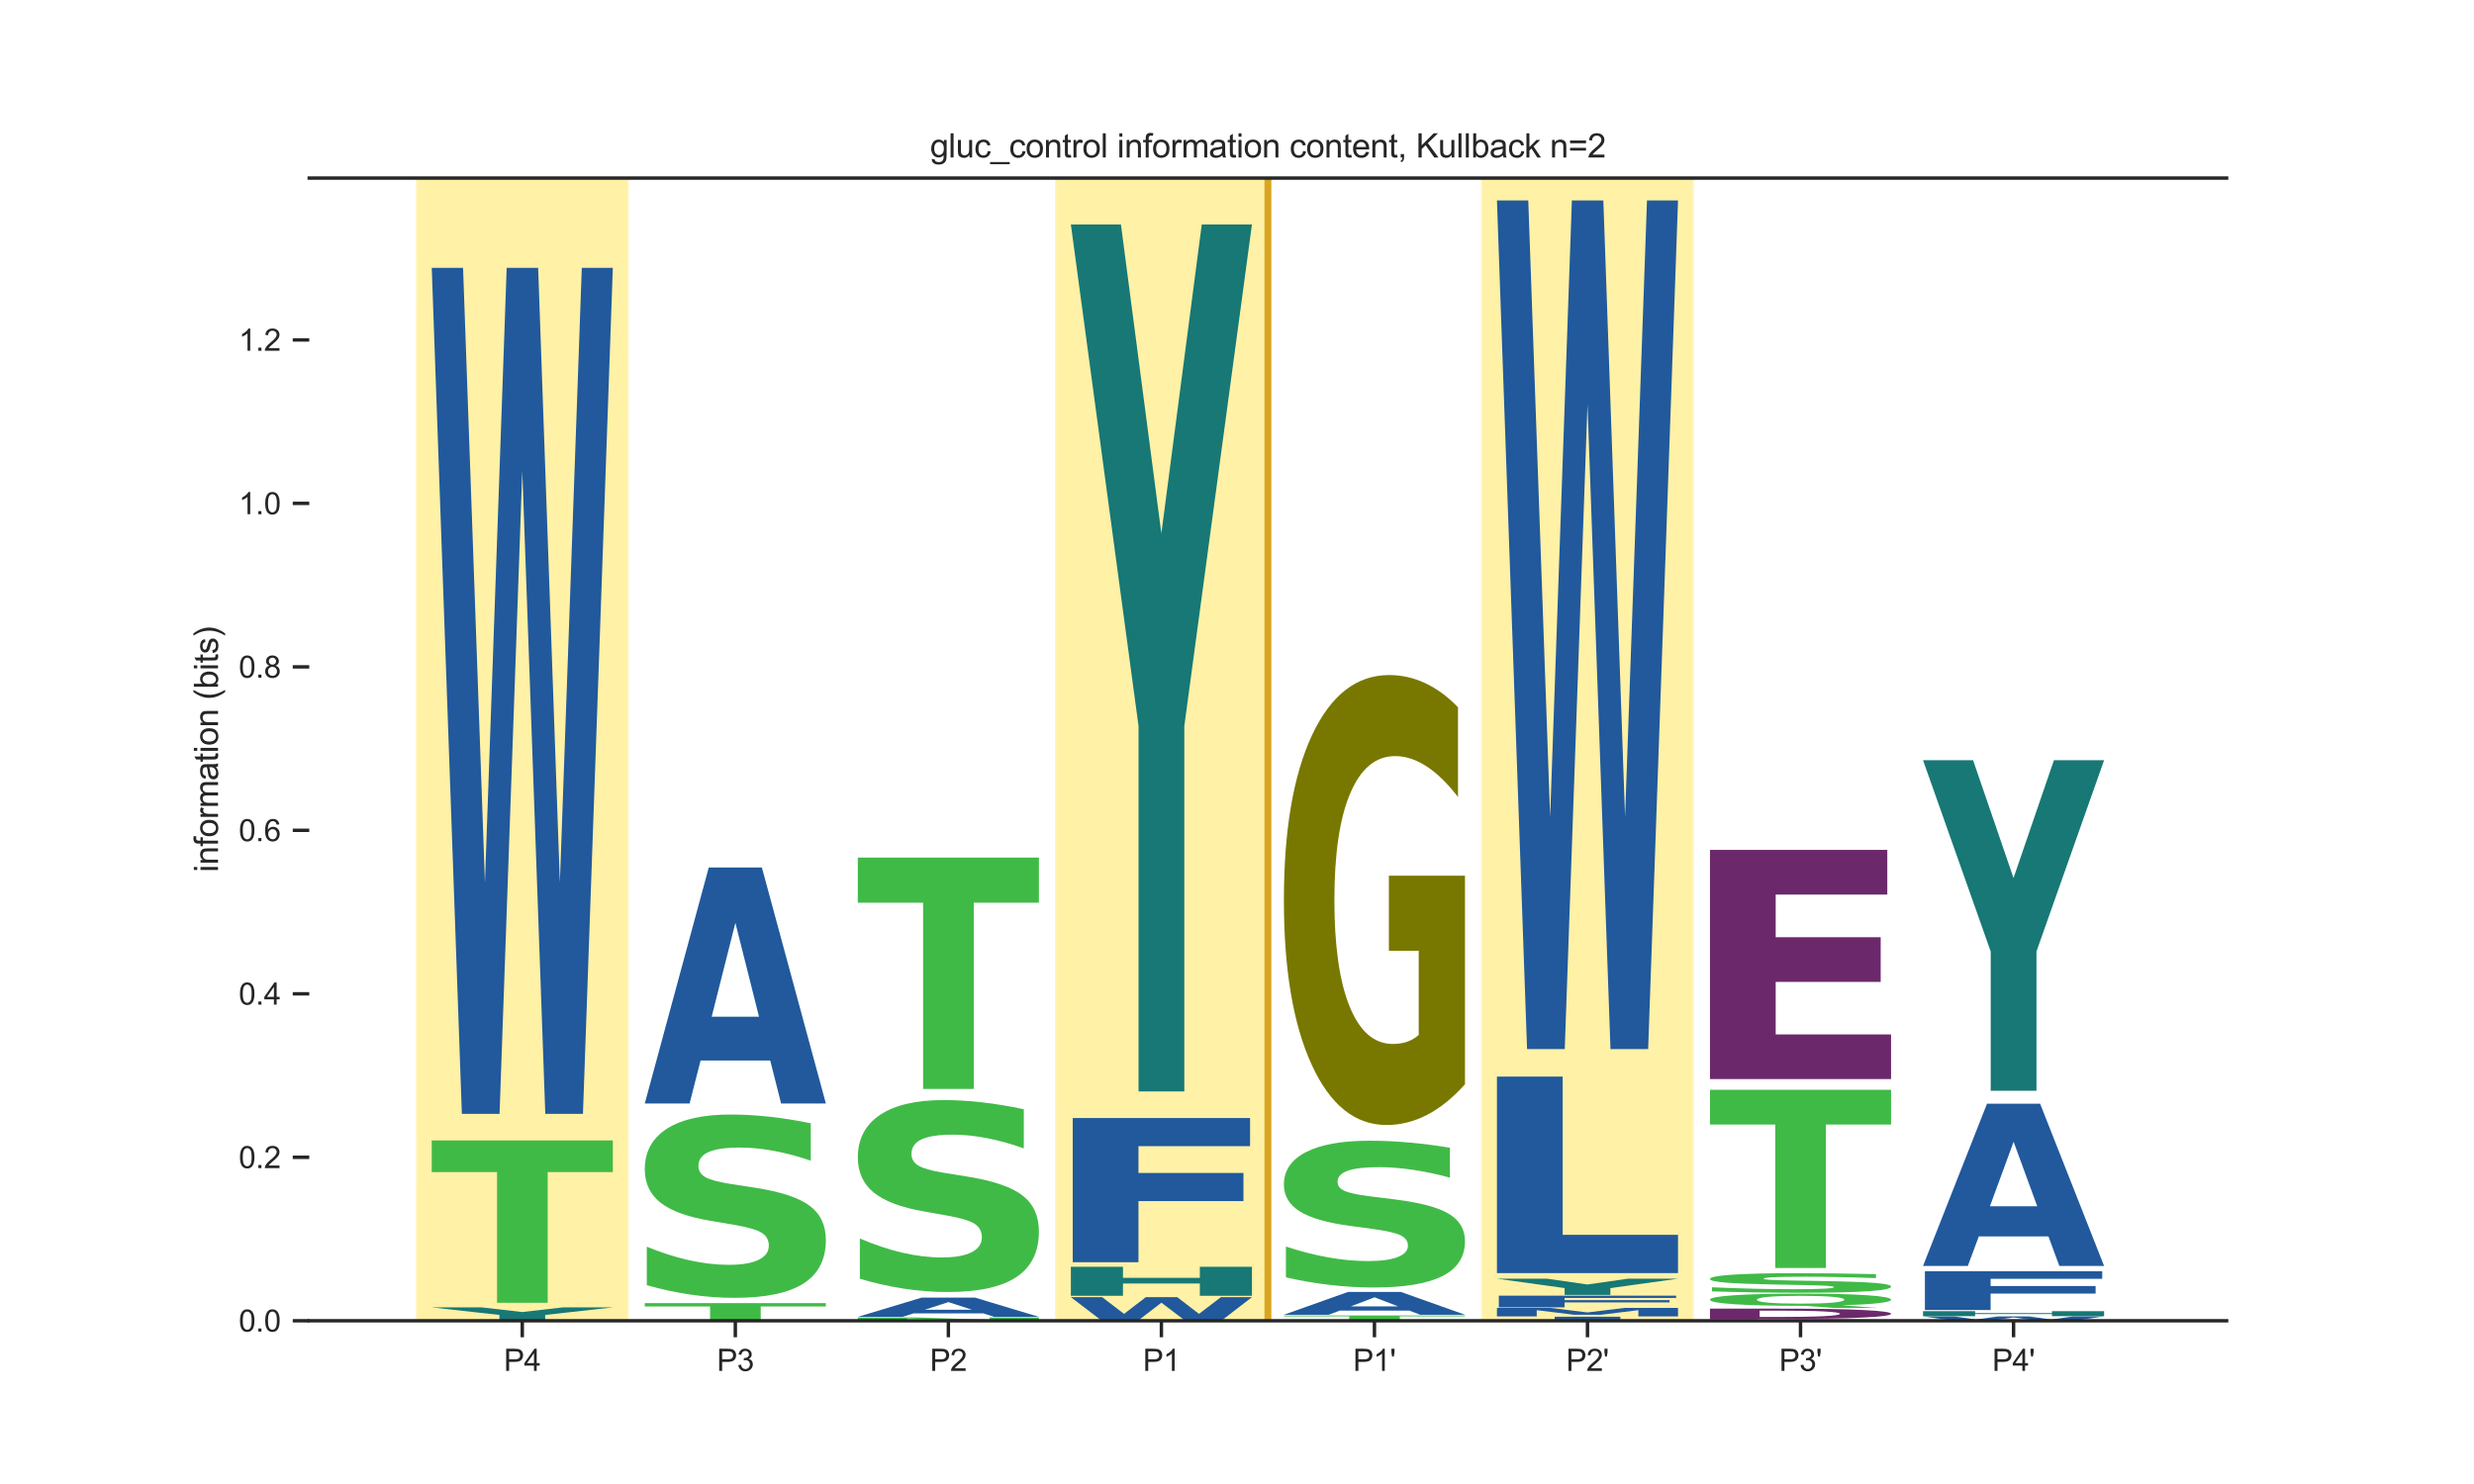 <?xml version="1.0" encoding="utf-8" standalone="no"?>
<!DOCTYPE svg PUBLIC "-//W3C//DTD SVG 1.1//EN"
  "http://www.w3.org/Graphics/SVG/1.1/DTD/svg11.dtd">
<svg xmlns:xlink="http://www.w3.org/1999/xlink" width="720pt" height="432pt" viewBox="0 0 720 432" xmlns="http://www.w3.org/2000/svg" version="1.1">
 <defs>
  <style type="text/css">*{stroke-linejoin: round; stroke-linecap: butt}</style>
 </defs>
 <g id="figure_1">
  <g id="patch_1">
   <path d="M 0 432 
L 720 432 
L 720 0 
L 0 0 
z
" style="fill: #ffffff"/>
  </g>
  <g id="axes_1">
   <g id="patch_2">
    <path d="M 90 384.48 
L 648 384.48 
L 648 51.84 
L 90 51.84 
z
" style="fill: #ffffff"/>
   </g>
   <g id="patch_3">
    <path d="M 121 384.48 
L 183 384.48 
L 183 51.84 
L 121 51.84 
z
" clip-path="url(#p88c98a0e67)" style="fill: #ffd700; opacity: 0.35; stroke: #ffffff; stroke-width: 0.8; stroke-linejoin: miter"/>
   </g>
   <g id="patch_4">
    <path d="M 307 384.48 
L 369 384.48 
L 369 51.84 
L 307 51.84 
z
" clip-path="url(#p88c98a0e67)" style="fill: #ffd700; opacity: 0.35; stroke: #ffffff; stroke-width: 0.8; stroke-linejoin: miter"/>
   </g>
   <g id="patch_5">
    <path d="M 431 384.48 
L 493 384.48 
L 493 51.84 
L 431 51.84 
z
" clip-path="url(#p88c98a0e67)" style="fill: #ffd700; opacity: 0.35; stroke: #ffffff; stroke-width: 0.8; stroke-linejoin: miter"/>
   </g>
   <g id="line2d_1">
    <path d="M 90 384.48 
L 648 384.48 
" clip-path="url(#p88c98a0e67)" style="fill: none; stroke: #000000; stroke-width: 0.5; stroke-linecap: round"/>
   </g>
   <g id="patch_6">
    <path d="M 125.65 380.591 
L 140.22 380.591 
L 151.989 381.941 
L 163.747 380.591 
L 178.35 380.591 
L 158.665 382.783 
L 158.665 384.38 
L 145.346 384.38 
L 145.346 382.783 
L 125.65 380.591 
z
" clip-path="url(#p88c98a0e67)" style="fill: #177875"/>
   </g>
   <g id="patch_7">
    <path d="M 125.65 331.984 
L 178.35 331.984 
L 178.35 341.201 
L 159.39 341.201 
L 159.39 379.247 
L 144.647 379.247 
L 144.647 341.201 
L 125.65 341.201 
L 125.65 331.984 
z
" clip-path="url(#p88c98a0e67)" style="fill: #40ba47"/>
   </g>
   <g id="patch_8">
    <path d="M 125.65 77.964 
L 134.763 77.964 
L 141.133 256.958 
L 147.456 77.964 
L 156.616 77.964 
L 162.938 256.958 
L 169.316 77.964 
L 178.35 77.964 
L 169.656 324.259 
L 158.694 324.259 
L 152 137.03 
L 145.385 324.259 
L 134.415 324.259 
L 125.65 77.964 
z
" clip-path="url(#p88c98a0e67)" style="fill: #21599c"/>
   </g>
   <g id="patch_9">
    <path d="M 187.65 379.346 
L 240.35 379.346 
L 240.35 380.321 
L 221.39 380.321 
L 221.39 384.348 
L 206.647 384.348 
L 206.647 380.321 
L 187.65 380.321 
L 187.65 379.346 
z
" clip-path="url(#p88c98a0e67)" style="fill: #40ba47"/>
   </g>
   <g id="patch_10">
    <path d="M 235.956 326.99 
L 235.956 337.881 
Q 230.46 335.985 225.221 335.026 
Q 219.997 334.056 215.345 334.056 
Q 209.177 334.056 206.214 335.368 
Q 203.265 336.669 203.265 339.424 
Q 203.265 341.497 205.255 342.654 
Q 207.244 343.801 212.483 344.628 
L 219.811 345.763 
Q 230.946 347.494 235.641 351.011 
Q 240.35 354.516 240.35 360.998 
Q 240.35 369.498 233.795 373.654 
Q 227.239 377.809 213.771 377.809 
Q 207.43 377.809 201.033 376.872 
Q 194.635 375.946 188.237 374.117 
L 188.237 362.927 
Q 194.635 365.54 200.603 366.874 
Q 206.572 368.197 212.125 368.197 
Q 217.764 368.197 220.756 366.753 
Q 223.747 365.297 223.747 362.608 
Q 223.747 360.204 221.715 358.893 
Q 219.682 357.581 213.599 356.545 
L 206.929 355.409 
Q 196.91 353.755 192.273 350.14 
Q 187.65 346.524 187.65 340.395 
Q 187.65 332.711 194.091 328.577 
Q 200.532 324.443 212.612 324.443 
Q 218.122 324.443 223.933 325.082 
Q 229.744 325.722 235.956 326.99 
z
" clip-path="url(#p88c98a0e67)" style="fill: #40ba47"/>
   </g>
   <g id="patch_11">
    <path d="M 224.155 308.716 
L 203.888 308.716 
L 200.688 321.231 
L 187.65 321.231 
L 206.269 252.531 
L 221.731 252.531 
L 240.35 321.231 
L 227.323 321.231 
L 224.155 308.716 
z
M 207.12 295.965 
L 220.891 295.965 
L 214.016 268.638 
L 207.12 295.965 
z
" clip-path="url(#p88c98a0e67)" style="fill: #21599c"/>
   </g>
   <g id="patch_12">
    <path d="M 249.65 383.516 
L 266.578 383.516 
L 287.968 384.16 
L 287.968 383.516 
L 302.35 383.516 
L 302.35 384.455 
L 285.409 384.455 
L 264.019 383.811 
L 264.019 384.455 
L 249.65 384.455 
L 249.65 383.516 
z
" clip-path="url(#p88c98a0e67)" style="fill: #40ba47"/>
   </g>
   <g id="patch_13">
    <path d="M 286.155 382.322 
L 265.888 382.322 
L 262.688 383.344 
L 249.65 383.344 
L 268.269 377.733 
L 283.731 377.733 
L 302.35 383.344 
L 289.323 383.344 
L 286.155 382.322 
z
M 269.12 381.28 
L 282.891 381.28 
L 276.016 379.048 
L 269.12 381.28 
z
" clip-path="url(#p88c98a0e67)" style="fill: #21599c"/>
   </g>
   <g id="patch_14">
    <path d="M 297.956 322.904 
L 297.956 334.308 
Q 292.46 332.323 287.221 331.319 
Q 281.997 330.303 277.345 330.303 
Q 271.177 330.303 268.214 331.676 
Q 265.265 333.038 265.265 335.924 
Q 265.265 338.094 267.255 339.306 
Q 269.244 340.506 274.483 341.372 
L 281.811 342.561 
Q 292.946 344.373 297.641 348.055 
Q 302.35 351.725 302.35 358.512 
Q 302.35 367.412 295.795 371.763 
Q 289.239 376.114 275.771 376.114 
Q 269.43 376.114 263.033 375.133 
Q 256.635 374.164 250.237 372.248 
L 250.237 360.532 
Q 256.635 363.268 262.603 364.664 
Q 268.572 366.05 274.125 366.05 
Q 279.764 366.05 282.756 364.537 
Q 285.747 363.014 285.747 360.198 
Q 285.747 357.681 283.715 356.308 
Q 281.682 354.934 275.599 353.849 
L 268.929 352.66 
Q 258.91 350.929 254.273 347.143 
Q 249.65 343.357 249.65 336.94 
Q 249.65 328.895 256.091 324.566 
Q 262.532 320.238 274.612 320.238 
Q 280.122 320.238 285.933 320.907 
Q 291.744 321.577 297.956 322.904 
z
" clip-path="url(#p88c98a0e67)" style="fill: #40ba47"/>
   </g>
   <g id="patch_15">
    <path d="M 249.65 249.65 
L 302.35 249.65 
L 302.35 262.784 
L 283.39 262.784 
L 283.39 316.995 
L 268.647 316.995 
L 268.647 262.784 
L 249.65 262.784 
L 249.65 249.65 
z
" clip-path="url(#p88c98a0e67)" style="fill: #40ba47"/>
   </g>
   <g id="patch_16">
    <path d="M 311.65 377.613 
L 320.763 377.613 
L 327.133 382.476 
L 333.456 377.613 
L 342.616 377.613 
L 348.938 382.476 
L 355.316 377.613 
L 364.35 377.613 
L 355.656 384.304 
L 344.694 384.304 
L 338 379.217 
L 331.385 384.304 
L 320.415 384.304 
L 311.65 377.613 
z
" clip-path="url(#p88c98a0e67)" style="fill: #21599c"/>
   </g>
   <g id="patch_17">
    <path d="M 311.65 368.766 
L 326.813 368.766 
L 326.813 371.985 
L 349.187 371.985 
L 349.187 368.766 
L 364.35 368.766 
L 364.35 377.214 
L 349.187 377.214 
L 349.187 373.633 
L 326.813 373.633 
L 326.813 377.214 
L 311.65 377.214 
L 311.65 368.766 
z
" clip-path="url(#p88c98a0e67)" style="fill: #177875"/>
   </g>
   <g id="patch_18">
    <path d="M 312.198 325.465 
L 363.802 325.465 
L 363.802 333.651 
L 331.323 333.651 
L 331.323 341.459 
L 361.878 341.459 
L 361.878 349.646 
L 331.323 349.646 
L 331.323 367.439 
L 312.198 367.439 
L 312.198 325.465 
z
" clip-path="url(#p88c98a0e67)" style="fill: #21599c"/>
   </g>
   <g id="patch_19">
    <path d="M 311.65 65.335 
L 326.22 65.335 
L 337.989 155.286 
L 349.747 65.335 
L 364.35 65.335 
L 344.665 211.378 
L 344.665 317.719 
L 331.346 317.719 
L 331.346 211.378 
L 311.65 65.335 
z
" clip-path="url(#p88c98a0e67)" style="fill: #177875"/>
   </g>
   <g id="patch_20">
    <path d="M 373.65 384.249 
L 390.578 384.249 
L 411.968 384.403 
L 411.968 384.249 
L 426.35 384.249 
L 426.35 384.474 
L 409.409 384.474 
L 388.019 384.319 
L 388.019 384.474 
L 373.65 384.474 
L 373.65 384.249 
z
" clip-path="url(#p88c98a0e67)" style="fill: #40ba47"/>
   </g>
   <g id="patch_21">
    <path d="M 373.65 382.941 
L 426.35 382.941 
L 426.35 383.188 
L 407.39 383.188 
L 407.39 384.209 
L 392.647 384.209 
L 392.647 383.188 
L 373.65 383.188 
L 373.65 382.941 
z
" clip-path="url(#p88c98a0e67)" style="fill: #40ba47"/>
   </g>
   <g id="patch_22">
    <path d="M 410.155 381.524 
L 389.888 381.524 
L 386.688 382.733 
L 373.65 382.733 
L 392.269 376.099 
L 407.731 376.099 
L 426.35 382.733 
L 413.323 382.733 
L 410.155 381.524 
z
M 393.12 380.293 
L 406.891 380.293 
L 400.016 377.655 
L 393.12 380.293 
z
" clip-path="url(#p88c98a0e67)" style="fill: #21599c"/>
   </g>
   <g id="patch_23">
    <path d="M 421.956 334.106 
L 421.956 342.827 
Q 416.46 341.309 411.221 340.541 
Q 405.997 339.764 401.345 339.764 
Q 395.177 339.764 392.214 340.815 
Q 389.265 341.856 389.265 344.063 
Q 389.265 345.723 391.255 346.65 
Q 393.244 347.568 398.483 348.23 
L 405.811 349.139 
Q 416.946 350.525 421.641 353.341 
Q 426.35 356.148 426.35 361.338 
Q 426.35 368.144 419.795 371.472 
Q 413.239 374.8 399.771 374.8 
Q 393.43 374.8 387.033 374.05 
Q 380.635 373.308 374.237 371.843 
L 374.237 362.883 
Q 380.635 364.975 386.603 366.043 
Q 392.572 367.103 398.125 367.103 
Q 403.764 367.103 406.756 365.946 
Q 409.747 364.781 409.747 362.627 
Q 409.747 360.703 407.715 359.652 
Q 405.682 358.602 399.599 357.772 
L 392.929 356.863 
Q 382.91 355.539 378.273 352.643 
Q 373.65 349.748 373.65 344.84 
Q 373.65 338.687 380.091 335.377 
Q 386.532 332.067 398.612 332.067 
Q 404.122 332.067 409.933 332.579 
Q 415.744 333.091 421.956 334.106 
z
" clip-path="url(#p88c98a0e67)" style="fill: #40ba47"/>
   </g>
   <g id="patch_24">
    <path d="M 426.35 315.644 
Q 421.035 321.57 415.319 324.546 
Q 409.602 327.495 403.508 327.495 
Q 389.736 327.495 381.693 309.854 
Q 373.65 292.212 373.65 262.043 
Q 373.65 231.523 381.835 214.016 
Q 390.032 196.51 404.287 196.51 
Q 409.779 196.51 414.811 198.891 
Q 419.854 201.245 424.319 205.899 
L 424.319 232.01 
Q 419.712 226.03 415.153 223.081 
Q 410.594 220.104 406.012 220.104 
Q 397.532 220.104 392.937 230.981 
Q 388.343 241.832 388.343 262.043 
Q 388.343 282.066 392.772 292.997 
Q 397.201 303.901 405.35 303.901 
Q 407.571 303.901 409.472 303.279 
Q 411.374 302.629 412.886 301.277 
L 412.886 276.763 
L 404.205 276.763 
L 404.205 254.927 
L 426.35 254.927 
L 426.35 315.644 
z
" clip-path="url(#p88c98a0e67)" style="fill: #787800"/>
   </g>
   <g id="patch_25">
    <path d="M 452.438 383.307 
L 471.562 383.307 
L 471.562 384.45 
L 452.438 384.45 
L 452.438 383.307 
z
" clip-path="url(#p88c98a0e67)" style="fill: #21599c"/>
   </g>
   <g id="patch_26">
    <path d="M 435.65 380.73 
L 451.196 380.73 
L 461.98 382.058 
L 472.834 380.73 
L 488.35 380.73 
L 488.35 383.211 
L 476.805 383.211 
L 476.805 381.397 
L 465.889 382.734 
L 458.141 382.734 
L 447.226 381.397 
L 447.226 383.211 
L 435.65 383.211 
L 435.65 380.73 
z
" clip-path="url(#p88c98a0e67)" style="fill: #21599c"/>
   </g>
   <g id="patch_27">
    <path d="M 436.198 377.176 
L 487.802 377.176 
L 487.802 377.839 
L 455.323 377.839 
L 455.323 378.472 
L 485.878 378.472 
L 485.878 379.135 
L 455.323 379.135 
L 455.323 380.576 
L 436.198 380.576 
L 436.198 377.176 
z
" clip-path="url(#p88c98a0e67)" style="fill: #21599c"/>
   </g>
   <g id="patch_28">
    <path d="M 435.65 372.237 
L 450.22 372.237 
L 461.989 373.921 
L 473.747 372.237 
L 488.35 372.237 
L 468.665 374.971 
L 468.665 376.962 
L 455.346 376.962 
L 455.346 374.971 
L 435.65 372.237 
z
" clip-path="url(#p88c98a0e67)" style="fill: #177875"/>
   </g>
   <g id="patch_29">
    <path d="M 435.65 313.405 
L 454.775 313.405 
L 454.775 359.463 
L 488.35 359.463 
L 488.35 370.607 
L 435.65 370.607 
L 435.65 313.405 
z
" clip-path="url(#p88c98a0e67)" style="fill: #21599c"/>
   </g>
   <g id="patch_30">
    <path d="M 435.65 58.342 
L 444.763 58.342 
L 451.133 237.889 
L 457.456 58.342 
L 466.616 58.342 
L 472.938 237.889 
L 479.316 58.342 
L 488.35 58.342 
L 479.656 305.399 
L 468.694 305.399 
L 462 117.591 
L 455.385 305.399 
L 444.415 305.399 
L 435.65 58.342 
z
" clip-path="url(#p88c98a0e67)" style="fill: #21599c"/>
   </g>
   <g id="patch_31">
    <path d="M 497.65 384.052 
L 511.538 384.052 
L 511.538 384.204 
L 531.556 384.052 
L 547.683 384.052 
L 521.743 384.25 
L 550.35 384.469 
L 532.964 384.469 
L 511.538 384.305 
L 511.538 384.469 
L 497.65 384.469 
L 497.65 384.052 
z
" clip-path="url(#p88c98a0e67)" style="fill: #bd2e1f"/>
   </g>
   <g id="patch_32">
    <path d="M 512.091 381.534 
L 512.091 383.374 
L 517.265 383.374 
Q 526.113 383.374 530.783 383.138 
Q 535.464 382.901 535.464 382.451 
Q 535.464 382.003 530.807 381.769 
Q 526.161 381.534 517.265 381.534 
L 512.091 381.534 
z
M 497.65 380.946 
L 512.872 380.946 
Q 525.633 380.946 531.875 381.044 
Q 538.117 381.142 542.583 381.376 
Q 546.521 381.58 548.429 381.847 
Q 550.35 382.114 550.35 382.451 
Q 550.35 382.792 548.429 383.06 
Q 546.521 383.328 542.583 383.531 
Q 538.081 383.766 531.779 383.864 
Q 525.477 383.962 512.872 383.962 
L 497.65 383.962 
L 497.65 380.946 
z
" clip-path="url(#p88c98a0e67)" style="fill: #6b296b"/>
   </g>
   <g id="patch_33">
    <path d="M 525.405 380.132 
L 524.373 380.132 
Q 511.714 380.132 504.677 379.664 
Q 497.65 379.196 497.65 378.361 
Q 497.65 377.527 504.666 377.055 
Q 511.681 376.582 524 376.582 
Q 536.45 376.582 543.4 377.05 
Q 550.35 377.518 550.35 378.361 
Q 550.35 378.939 546.661 379.357 
Q 542.972 379.774 536.044 379.985 
L 546.365 380.756 
L 533.771 380.756 
L 525.405 380.132 
z
M 524 377.222 
Q 517.961 377.222 514.635 377.52 
Q 511.308 377.818 511.308 378.361 
Q 511.308 378.911 514.558 379.204 
Q 517.819 379.497 524 379.497 
Q 530.071 379.497 533.398 379.199 
Q 536.725 378.9 536.725 378.361 
Q 536.725 377.818 533.398 377.52 
Q 530.071 377.222 524 377.222 
z
" clip-path="url(#p88c98a0e67)" style="fill: #40ba47"/>
   </g>
   <g id="patch_34">
    <path d="M 545.956 370.907 
L 545.956 372.067 
Q 540.46 371.865 535.221 371.763 
Q 529.997 371.66 525.345 371.66 
Q 519.177 371.66 516.214 371.799 
Q 513.265 371.938 513.265 372.232 
Q 513.265 372.452 515.255 372.576 
Q 517.244 372.698 522.483 372.786 
L 529.811 372.907 
Q 540.946 373.092 545.641 373.466 
Q 550.35 373.84 550.35 374.531 
Q 550.35 375.436 543.795 375.879 
Q 537.239 376.322 523.771 376.322 
Q 517.43 376.322 511.033 376.222 
Q 504.635 376.124 498.237 375.929 
L 498.237 374.736 
Q 504.635 375.015 510.603 375.157 
Q 516.572 375.298 522.125 375.298 
Q 527.764 375.298 530.756 375.144 
Q 533.747 374.989 533.747 374.702 
Q 533.747 374.446 531.715 374.306 
Q 529.682 374.166 523.599 374.056 
L 516.929 373.935 
Q 506.91 373.759 502.273 373.373 
Q 497.65 372.988 497.65 372.335 
Q 497.65 371.516 504.091 371.076 
Q 510.532 370.635 522.612 370.635 
Q 528.122 370.635 533.933 370.703 
Q 539.744 370.771 545.956 370.907 
z
" clip-path="url(#p88c98a0e67)" style="fill: #40ba47"/>
   </g>
   <g id="patch_35">
    <path d="M 497.65 317.245 
L 550.35 317.245 
L 550.35 327.362 
L 531.39 327.362 
L 531.39 369.12 
L 516.647 369.12 
L 516.647 327.362 
L 497.65 327.362 
L 497.65 317.245 
z
" clip-path="url(#p88c98a0e67)" style="fill: #40ba47"/>
   </g>
   <g id="patch_36">
    <path d="M 497.65 247.405 
L 549.253 247.405 
L 549.253 260.417 
L 516.775 260.417 
L 516.775 272.828 
L 547.329 272.828 
L 547.329 285.84 
L 516.775 285.84 
L 516.775 301.126 
L 550.35 301.126 
L 550.35 314.124 
L 497.65 314.124 
L 497.65 247.405 
z
" clip-path="url(#p88c98a0e67)" style="fill: #6b296b"/>
   </g>
   <g id="patch_37">
    <path d="M 559.65 383.216 
L 568.763 383.216 
L 575.133 384.111 
L 581.456 383.216 
L 590.616 383.216 
L 596.938 384.111 
L 603.316 383.216 
L 612.35 383.216 
L 603.656 384.448 
L 592.694 384.448 
L 586 383.511 
L 579.385 384.448 
L 568.415 384.448 
L 559.65 383.216 
z
" clip-path="url(#p88c98a0e67)" style="fill: #21599c"/>
   </g>
   <g id="patch_38">
    <path d="M 559.65 381.69 
L 574.813 381.69 
L 574.813 382.245 
L 597.187 382.245 
L 597.187 381.69 
L 612.35 381.69 
L 612.35 383.145 
L 597.187 383.145 
L 597.187 382.529 
L 574.813 382.529 
L 574.813 383.145 
L 559.65 383.145 
L 559.65 381.69 
z
" clip-path="url(#p88c98a0e67)" style="fill: #177875"/>
   </g>
   <g id="patch_39">
    <path d="M 560.198 370.065 
L 611.802 370.065 
L 611.802 372.267 
L 579.323 372.267 
L 579.323 374.367 
L 609.878 374.367 
L 609.878 376.569 
L 579.323 376.569 
L 579.323 381.355 
L 560.198 381.355 
L 560.198 370.065 
z
" clip-path="url(#p88c98a0e67)" style="fill: #21599c"/>
   </g>
   <g id="patch_40">
    <path d="M 596.155 359.922 
L 575.888 359.922 
L 572.688 368.526 
L 559.65 368.526 
L 578.269 321.3 
L 593.731 321.3 
L 612.35 368.526 
L 599.323 368.526 
L 596.155 359.922 
z
M 579.12 351.157 
L 592.891 351.157 
L 586.016 332.372 
L 579.12 351.157 
z
" clip-path="url(#p88c98a0e67)" style="fill: #21599c"/>
   </g>
   <g id="patch_41">
    <path d="M 559.65 221.295 
L 574.22 221.295 
L 585.989 255.592 
L 597.747 221.295 
L 612.35 221.295 
L 592.665 276.979 
L 592.665 317.525 
L 579.346 317.525 
L 579.346 276.979 
L 559.65 221.295 
z
" clip-path="url(#p88c98a0e67)" style="fill: #177875"/>
   </g>
   <g id="matplotlib.axis_1">
    <g id="xtick_1">
     <g id="line2d_2">
      <defs>
       <path id="mb6ae4fe671" d="M 0 0 
L 0 4.8 
" style="stroke: #262626"/>
      </defs>
      <g>
       <use xlink:href="#mb6ae4fe671" x="152" y="384.48" style="fill: #262626; stroke: #262626"/>
      </g>
     </g>
     <g id="text_1">
      <!-- P4 -->
      <g style="fill: #262626" transform="translate(146.618 399.079) scale(0.088 -0.088)">
       <defs>
        <path id="ArialMT-50" d="M 494 0 
L 494 4581 
L 2222 4581 
Q 2678 4581 2919 4538 
Q 3256 4481 3484 4323 
Q 3713 4166 3852 3881 
Q 3991 3597 3991 3256 
Q 3991 2672 3619 2267 
Q 3247 1863 2275 1863 
L 1100 1863 
L 1100 0 
L 494 0 
z
M 1100 2403 
L 2284 2403 
Q 2872 2403 3119 2622 
Q 3366 2841 3366 3238 
Q 3366 3525 3220 3729 
Q 3075 3934 2838 4000 
Q 2684 4041 2272 4041 
L 1100 4041 
L 1100 2403 
z
" transform="scale(0.016)"/>
        <path id="ArialMT-34" d="M 2069 0 
L 2069 1097 
L 81 1097 
L 81 1613 
L 2172 4581 
L 2631 4581 
L 2631 1613 
L 3250 1613 
L 3250 1097 
L 2631 1097 
L 2631 0 
L 2069 0 
z
M 2069 1613 
L 2069 3678 
L 634 1613 
L 2069 1613 
z
" transform="scale(0.016)"/>
       </defs>
       <use xlink:href="#ArialMT-50"/>
       <use xlink:href="#ArialMT-34" x="66.699"/>
      </g>
     </g>
    </g>
    <g id="xtick_2">
     <g id="line2d_3">
      <g>
       <use xlink:href="#mb6ae4fe671" x="214" y="384.48" style="fill: #262626; stroke: #262626"/>
      </g>
     </g>
     <g id="text_2">
      <!-- P3 -->
      <g style="fill: #262626" transform="translate(208.618 399.079) scale(0.088 -0.088)">
       <defs>
        <path id="ArialMT-33" d="M 269 1209 
L 831 1284 
Q 928 806 1161 595 
Q 1394 384 1728 384 
Q 2125 384 2398 659 
Q 2672 934 2672 1341 
Q 2672 1728 2419 1979 
Q 2166 2231 1775 2231 
Q 1616 2231 1378 2169 
L 1441 2663 
Q 1497 2656 1531 2656 
Q 1891 2656 2178 2843 
Q 2466 3031 2466 3422 
Q 2466 3731 2256 3934 
Q 2047 4138 1716 4138 
Q 1388 4138 1169 3931 
Q 950 3725 888 3313 
L 325 3413 
Q 428 3978 793 4289 
Q 1159 4600 1703 4600 
Q 2078 4600 2393 4439 
Q 2709 4278 2876 4000 
Q 3044 3722 3044 3409 
Q 3044 3113 2884 2869 
Q 2725 2625 2413 2481 
Q 2819 2388 3044 2092 
Q 3269 1797 3269 1353 
Q 3269 753 2831 336 
Q 2394 -81 1725 -81 
Q 1122 -81 723 278 
Q 325 638 269 1209 
z
" transform="scale(0.016)"/>
       </defs>
       <use xlink:href="#ArialMT-50"/>
       <use xlink:href="#ArialMT-33" x="66.699"/>
      </g>
     </g>
    </g>
    <g id="xtick_3">
     <g id="line2d_4">
      <g>
       <use xlink:href="#mb6ae4fe671" x="276" y="384.48" style="fill: #262626; stroke: #262626"/>
      </g>
     </g>
     <g id="text_3">
      <!-- P2 -->
      <g style="fill: #262626" transform="translate(270.618 399.079) scale(0.088 -0.088)">
       <defs>
        <path id="ArialMT-32" d="M 3222 541 
L 3222 0 
L 194 0 
Q 188 203 259 391 
Q 375 700 629 1000 
Q 884 1300 1366 1694 
Q 2113 2306 2375 2664 
Q 2638 3022 2638 3341 
Q 2638 3675 2398 3904 
Q 2159 4134 1775 4134 
Q 1369 4134 1125 3890 
Q 881 3647 878 3216 
L 300 3275 
Q 359 3922 746 4261 
Q 1134 4600 1788 4600 
Q 2447 4600 2831 4234 
Q 3216 3869 3216 3328 
Q 3216 3053 3103 2787 
Q 2991 2522 2730 2228 
Q 2469 1934 1863 1422 
Q 1356 997 1212 845 
Q 1069 694 975 541 
L 3222 541 
z
" transform="scale(0.016)"/>
       </defs>
       <use xlink:href="#ArialMT-50"/>
       <use xlink:href="#ArialMT-32" x="66.699"/>
      </g>
     </g>
    </g>
    <g id="xtick_4">
     <g id="line2d_5">
      <g>
       <use xlink:href="#mb6ae4fe671" x="338" y="384.48" style="fill: #262626; stroke: #262626"/>
      </g>
     </g>
     <g id="text_4">
      <!-- P1 -->
      <g style="fill: #262626" transform="translate(332.618 399.079) scale(0.088 -0.088)">
       <defs>
        <path id="ArialMT-31" d="M 2384 0 
L 1822 0 
L 1822 3584 
Q 1619 3391 1289 3197 
Q 959 3003 697 2906 
L 697 3450 
Q 1169 3672 1522 3987 
Q 1875 4303 2022 4600 
L 2384 4600 
L 2384 0 
z
" transform="scale(0.016)"/>
       </defs>
       <use xlink:href="#ArialMT-50"/>
       <use xlink:href="#ArialMT-31" x="66.699"/>
      </g>
     </g>
    </g>
    <g id="xtick_5">
     <g id="line2d_6">
      <g>
       <use xlink:href="#mb6ae4fe671" x="400" y="384.48" style="fill: #262626; stroke: #262626"/>
      </g>
     </g>
     <g id="text_5">
      <!-- P1' -->
      <g style="fill: #262626" transform="translate(393.778 399.079) scale(0.088 -0.088)">
       <defs>
        <path id="ArialMT-27" d="M 425 2959 
L 281 3816 
L 281 4581 
L 922 4581 
L 922 3816 
L 772 2959 
L 425 2959 
z
" transform="scale(0.016)"/>
       </defs>
       <use xlink:href="#ArialMT-50"/>
       <use xlink:href="#ArialMT-31" x="66.699"/>
       <use xlink:href="#ArialMT-27" x="122.314"/>
      </g>
     </g>
    </g>
    <g id="xtick_6">
     <g id="line2d_7">
      <g>
       <use xlink:href="#mb6ae4fe671" x="462" y="384.48" style="fill: #262626; stroke: #262626"/>
      </g>
     </g>
     <g id="text_6">
      <!-- P2' -->
      <g style="fill: #262626" transform="translate(455.778 399.079) scale(0.088 -0.088)">
       <use xlink:href="#ArialMT-50"/>
       <use xlink:href="#ArialMT-32" x="66.699"/>
       <use xlink:href="#ArialMT-27" x="122.314"/>
      </g>
     </g>
    </g>
    <g id="xtick_7">
     <g id="line2d_8">
      <g>
       <use xlink:href="#mb6ae4fe671" x="524" y="384.48" style="fill: #262626; stroke: #262626"/>
      </g>
     </g>
     <g id="text_7">
      <!-- P3' -->
      <g style="fill: #262626" transform="translate(517.778 399.079) scale(0.088 -0.088)">
       <use xlink:href="#ArialMT-50"/>
       <use xlink:href="#ArialMT-33" x="66.699"/>
       <use xlink:href="#ArialMT-27" x="122.314"/>
      </g>
     </g>
    </g>
    <g id="xtick_8">
     <g id="line2d_9">
      <g>
       <use xlink:href="#mb6ae4fe671" x="586" y="384.48" style="fill: #262626; stroke: #262626"/>
      </g>
     </g>
     <g id="text_8">
      <!-- P4' -->
      <g style="fill: #262626" transform="translate(579.778 399.079) scale(0.088 -0.088)">
       <use xlink:href="#ArialMT-50"/>
       <use xlink:href="#ArialMT-34" x="66.699"/>
       <use xlink:href="#ArialMT-27" x="122.314"/>
      </g>
     </g>
    </g>
   </g>
   <g id="matplotlib.axis_2">
    <g id="ytick_1">
     <g id="line2d_10">
      <defs>
       <path id="m0fc2cf76ab" d="M 0 0 
L -4.8 0 
" style="stroke: #262626"/>
      </defs>
      <g>
       <use xlink:href="#m0fc2cf76ab" x="90" y="384.48" style="fill: #262626; stroke: #262626"/>
      </g>
     </g>
     <g id="text_9">
      <!-- 0.0 -->
      <g style="fill: #262626" transform="translate(69.468 387.629) scale(0.088 -0.088)">
       <defs>
        <path id="ArialMT-30" d="M 266 2259 
Q 266 3072 433 3567 
Q 600 4063 929 4331 
Q 1259 4600 1759 4600 
Q 2128 4600 2406 4451 
Q 2684 4303 2865 4023 
Q 3047 3744 3150 3342 
Q 3253 2941 3253 2259 
Q 3253 1453 3087 958 
Q 2922 463 2592 192 
Q 2263 -78 1759 -78 
Q 1097 -78 719 397 
Q 266 969 266 2259 
z
M 844 2259 
Q 844 1131 1108 757 
Q 1372 384 1759 384 
Q 2147 384 2411 759 
Q 2675 1134 2675 2259 
Q 2675 3391 2411 3762 
Q 2147 4134 1753 4134 
Q 1366 4134 1134 3806 
Q 844 3388 844 2259 
z
" transform="scale(0.016)"/>
        <path id="ArialMT-2e" d="M 581 0 
L 581 641 
L 1222 641 
L 1222 0 
L 581 0 
z
" transform="scale(0.016)"/>
       </defs>
       <use xlink:href="#ArialMT-30"/>
       <use xlink:href="#ArialMT-2e" x="55.615"/>
       <use xlink:href="#ArialMT-30" x="83.398"/>
      </g>
     </g>
    </g>
    <g id="ytick_2">
     <g id="line2d_11">
      <g>
       <use xlink:href="#m0fc2cf76ab" x="90" y="336.893" style="fill: #262626; stroke: #262626"/>
      </g>
     </g>
     <g id="text_10">
      <!-- 0.2 -->
      <g style="fill: #262626" transform="translate(69.468 340.042) scale(0.088 -0.088)">
       <use xlink:href="#ArialMT-30"/>
       <use xlink:href="#ArialMT-2e" x="55.615"/>
       <use xlink:href="#ArialMT-32" x="83.398"/>
      </g>
     </g>
    </g>
    <g id="ytick_3">
     <g id="line2d_12">
      <g>
       <use xlink:href="#m0fc2cf76ab" x="90" y="289.305" style="fill: #262626; stroke: #262626"/>
      </g>
     </g>
     <g id="text_11">
      <!-- 0.4 -->
      <g style="fill: #262626" transform="translate(69.468 292.455) scale(0.088 -0.088)">
       <use xlink:href="#ArialMT-30"/>
       <use xlink:href="#ArialMT-2e" x="55.615"/>
       <use xlink:href="#ArialMT-34" x="83.398"/>
      </g>
     </g>
    </g>
    <g id="ytick_4">
     <g id="line2d_13">
      <g>
       <use xlink:href="#m0fc2cf76ab" x="90" y="241.718" style="fill: #262626; stroke: #262626"/>
      </g>
     </g>
     <g id="text_12">
      <!-- 0.6 -->
      <g style="fill: #262626" transform="translate(69.468 244.867) scale(0.088 -0.088)">
       <defs>
        <path id="ArialMT-36" d="M 3184 3459 
L 2625 3416 
Q 2550 3747 2413 3897 
Q 2184 4138 1850 4138 
Q 1581 4138 1378 3988 
Q 1113 3794 959 3422 
Q 806 3050 800 2363 
Q 1003 2672 1297 2822 
Q 1591 2972 1913 2972 
Q 2475 2972 2870 2558 
Q 3266 2144 3266 1488 
Q 3266 1056 3080 686 
Q 2894 316 2569 119 
Q 2244 -78 1831 -78 
Q 1128 -78 684 439 
Q 241 956 241 2144 
Q 241 3472 731 4075 
Q 1159 4600 1884 4600 
Q 2425 4600 2770 4297 
Q 3116 3994 3184 3459 
z
M 888 1484 
Q 888 1194 1011 928 
Q 1134 663 1356 523 
Q 1578 384 1822 384 
Q 2178 384 2434 671 
Q 2691 959 2691 1453 
Q 2691 1928 2437 2201 
Q 2184 2475 1800 2475 
Q 1419 2475 1153 2201 
Q 888 1928 888 1484 
z
" transform="scale(0.016)"/>
       </defs>
       <use xlink:href="#ArialMT-30"/>
       <use xlink:href="#ArialMT-2e" x="55.615"/>
       <use xlink:href="#ArialMT-36" x="83.398"/>
      </g>
     </g>
    </g>
    <g id="ytick_5">
     <g id="line2d_14">
      <g>
       <use xlink:href="#m0fc2cf76ab" x="90" y="194.131" style="fill: #262626; stroke: #262626"/>
      </g>
     </g>
     <g id="text_13">
      <!-- 0.8 -->
      <g style="fill: #262626" transform="translate(69.468 197.28) scale(0.088 -0.088)">
       <defs>
        <path id="ArialMT-38" d="M 1131 2484 
Q 781 2613 612 2850 
Q 444 3088 444 3419 
Q 444 3919 803 4259 
Q 1163 4600 1759 4600 
Q 2359 4600 2725 4251 
Q 3091 3903 3091 3403 
Q 3091 3084 2923 2848 
Q 2756 2613 2416 2484 
Q 2838 2347 3058 2040 
Q 3278 1734 3278 1309 
Q 3278 722 2862 322 
Q 2447 -78 1769 -78 
Q 1091 -78 675 323 
Q 259 725 259 1325 
Q 259 1772 486 2073 
Q 713 2375 1131 2484 
z
M 1019 3438 
Q 1019 3113 1228 2906 
Q 1438 2700 1772 2700 
Q 2097 2700 2305 2904 
Q 2513 3109 2513 3406 
Q 2513 3716 2298 3927 
Q 2084 4138 1766 4138 
Q 1444 4138 1231 3931 
Q 1019 3725 1019 3438 
z
M 838 1322 
Q 838 1081 952 856 
Q 1066 631 1291 507 
Q 1516 384 1775 384 
Q 2178 384 2440 643 
Q 2703 903 2703 1303 
Q 2703 1709 2433 1975 
Q 2163 2241 1756 2241 
Q 1359 2241 1098 1978 
Q 838 1716 838 1322 
z
" transform="scale(0.016)"/>
       </defs>
       <use xlink:href="#ArialMT-30"/>
       <use xlink:href="#ArialMT-2e" x="55.615"/>
       <use xlink:href="#ArialMT-38" x="83.398"/>
      </g>
     </g>
    </g>
    <g id="ytick_6">
     <g id="line2d_15">
      <g>
       <use xlink:href="#m0fc2cf76ab" x="90" y="146.543" style="fill: #262626; stroke: #262626"/>
      </g>
     </g>
     <g id="text_14">
      <!-- 1.0 -->
      <g style="fill: #262626" transform="translate(69.468 149.693) scale(0.088 -0.088)">
       <use xlink:href="#ArialMT-31"/>
       <use xlink:href="#ArialMT-2e" x="55.615"/>
       <use xlink:href="#ArialMT-30" x="83.398"/>
      </g>
     </g>
    </g>
    <g id="ytick_7">
     <g id="line2d_16">
      <g>
       <use xlink:href="#m0fc2cf76ab" x="90" y="98.956" style="fill: #262626; stroke: #262626"/>
      </g>
     </g>
     <g id="text_15">
      <!-- 1.2 -->
      <g style="fill: #262626" transform="translate(69.468 102.105) scale(0.088 -0.088)">
       <use xlink:href="#ArialMT-31"/>
       <use xlink:href="#ArialMT-2e" x="55.615"/>
       <use xlink:href="#ArialMT-32" x="83.398"/>
      </g>
     </g>
    </g>
    <g id="text_16">
     <!-- information (bits) -->
     <g style="fill: #262626" transform="translate(63.447 253.902) rotate(-90) scale(0.096 -0.096)">
      <defs>
       <path id="ArialMT-69" d="M 425 3934 
L 425 4581 
L 988 4581 
L 988 3934 
L 425 3934 
z
M 425 0 
L 425 3319 
L 988 3319 
L 988 0 
L 425 0 
z
" transform="scale(0.016)"/>
       <path id="ArialMT-6e" d="M 422 0 
L 422 3319 
L 928 3319 
L 928 2847 
Q 1294 3394 1984 3394 
Q 2284 3394 2536 3286 
Q 2788 3178 2913 3003 
Q 3038 2828 3088 2588 
Q 3119 2431 3119 2041 
L 3119 0 
L 2556 0 
L 2556 2019 
Q 2556 2363 2490 2533 
Q 2425 2703 2258 2804 
Q 2091 2906 1866 2906 
Q 1506 2906 1245 2678 
Q 984 2450 984 1813 
L 984 0 
L 422 0 
z
" transform="scale(0.016)"/>
       <path id="ArialMT-66" d="M 556 0 
L 556 2881 
L 59 2881 
L 59 3319 
L 556 3319 
L 556 3672 
Q 556 4006 616 4169 
Q 697 4388 901 4523 
Q 1106 4659 1475 4659 
Q 1713 4659 2000 4603 
L 1916 4113 
Q 1741 4144 1584 4144 
Q 1328 4144 1222 4034 
Q 1116 3925 1116 3625 
L 1116 3319 
L 1763 3319 
L 1763 2881 
L 1116 2881 
L 1116 0 
L 556 0 
z
" transform="scale(0.016)"/>
       <path id="ArialMT-6f" d="M 213 1659 
Q 213 2581 725 3025 
Q 1153 3394 1769 3394 
Q 2453 3394 2887 2945 
Q 3322 2497 3322 1706 
Q 3322 1066 3130 698 
Q 2938 331 2570 128 
Q 2203 -75 1769 -75 
Q 1072 -75 642 372 
Q 213 819 213 1659 
z
M 791 1659 
Q 791 1022 1069 705 
Q 1347 388 1769 388 
Q 2188 388 2466 706 
Q 2744 1025 2744 1678 
Q 2744 2294 2464 2611 
Q 2184 2928 1769 2928 
Q 1347 2928 1069 2612 
Q 791 2297 791 1659 
z
" transform="scale(0.016)"/>
       <path id="ArialMT-72" d="M 416 0 
L 416 3319 
L 922 3319 
L 922 2816 
Q 1116 3169 1280 3281 
Q 1444 3394 1641 3394 
Q 1925 3394 2219 3213 
L 2025 2691 
Q 1819 2813 1613 2813 
Q 1428 2813 1281 2702 
Q 1134 2591 1072 2394 
Q 978 2094 978 1738 
L 978 0 
L 416 0 
z
" transform="scale(0.016)"/>
       <path id="ArialMT-6d" d="M 422 0 
L 422 3319 
L 925 3319 
L 925 2853 
Q 1081 3097 1340 3245 
Q 1600 3394 1931 3394 
Q 2300 3394 2536 3241 
Q 2772 3088 2869 2813 
Q 3263 3394 3894 3394 
Q 4388 3394 4653 3120 
Q 4919 2847 4919 2278 
L 4919 0 
L 4359 0 
L 4359 2091 
Q 4359 2428 4304 2576 
Q 4250 2725 4106 2815 
Q 3963 2906 3769 2906 
Q 3419 2906 3187 2673 
Q 2956 2441 2956 1928 
L 2956 0 
L 2394 0 
L 2394 2156 
Q 2394 2531 2256 2718 
Q 2119 2906 1806 2906 
Q 1569 2906 1367 2781 
Q 1166 2656 1075 2415 
Q 984 2175 984 1722 
L 984 0 
L 422 0 
z
" transform="scale(0.016)"/>
       <path id="ArialMT-61" d="M 2588 409 
Q 2275 144 1986 34 
Q 1697 -75 1366 -75 
Q 819 -75 525 192 
Q 231 459 231 875 
Q 231 1119 342 1320 
Q 453 1522 633 1644 
Q 813 1766 1038 1828 
Q 1203 1872 1538 1913 
Q 2219 1994 2541 2106 
Q 2544 2222 2544 2253 
Q 2544 2597 2384 2738 
Q 2169 2928 1744 2928 
Q 1347 2928 1158 2789 
Q 969 2650 878 2297 
L 328 2372 
Q 403 2725 575 2942 
Q 747 3159 1072 3276 
Q 1397 3394 1825 3394 
Q 2250 3394 2515 3294 
Q 2781 3194 2906 3042 
Q 3031 2891 3081 2659 
Q 3109 2516 3109 2141 
L 3109 1391 
Q 3109 606 3145 398 
Q 3181 191 3288 0 
L 2700 0 
Q 2613 175 2588 409 
z
M 2541 1666 
Q 2234 1541 1622 1453 
Q 1275 1403 1131 1340 
Q 988 1278 909 1158 
Q 831 1038 831 891 
Q 831 666 1001 516 
Q 1172 366 1500 366 
Q 1825 366 2078 508 
Q 2331 650 2450 897 
Q 2541 1088 2541 1459 
L 2541 1666 
z
" transform="scale(0.016)"/>
       <path id="ArialMT-74" d="M 1650 503 
L 1731 6 
Q 1494 -44 1306 -44 
Q 1000 -44 831 53 
Q 663 150 594 308 
Q 525 466 525 972 
L 525 2881 
L 113 2881 
L 113 3319 
L 525 3319 
L 525 4141 
L 1084 4478 
L 1084 3319 
L 1650 3319 
L 1650 2881 
L 1084 2881 
L 1084 941 
Q 1084 700 1114 631 
Q 1144 563 1211 522 
Q 1278 481 1403 481 
Q 1497 481 1650 503 
z
" transform="scale(0.016)"/>
       <path id="ArialMT-20" transform="scale(0.016)"/>
       <path id="ArialMT-28" d="M 1497 -1347 
Q 1031 -759 709 28 
Q 388 816 388 1659 
Q 388 2403 628 3084 
Q 909 3875 1497 4659 
L 1900 4659 
Q 1522 4009 1400 3731 
Q 1209 3300 1100 2831 
Q 966 2247 966 1656 
Q 966 153 1900 -1347 
L 1497 -1347 
z
" transform="scale(0.016)"/>
       <path id="ArialMT-62" d="M 941 0 
L 419 0 
L 419 4581 
L 981 4581 
L 981 2947 
Q 1338 3394 1891 3394 
Q 2197 3394 2470 3270 
Q 2744 3147 2920 2923 
Q 3097 2700 3197 2384 
Q 3297 2069 3297 1709 
Q 3297 856 2875 390 
Q 2453 -75 1863 -75 
Q 1275 -75 941 416 
L 941 0 
z
M 934 1684 
Q 934 1088 1097 822 
Q 1363 388 1816 388 
Q 2184 388 2453 708 
Q 2722 1028 2722 1663 
Q 2722 2313 2464 2622 
Q 2206 2931 1841 2931 
Q 1472 2931 1203 2611 
Q 934 2291 934 1684 
z
" transform="scale(0.016)"/>
       <path id="ArialMT-73" d="M 197 991 
L 753 1078 
Q 800 744 1014 566 
Q 1228 388 1613 388 
Q 2000 388 2187 545 
Q 2375 703 2375 916 
Q 2375 1106 2209 1216 
Q 2094 1291 1634 1406 
Q 1016 1563 777 1677 
Q 538 1791 414 1992 
Q 291 2194 291 2438 
Q 291 2659 392 2848 
Q 494 3038 669 3163 
Q 800 3259 1026 3326 
Q 1253 3394 1513 3394 
Q 1903 3394 2198 3281 
Q 2494 3169 2634 2976 
Q 2775 2784 2828 2463 
L 2278 2388 
Q 2241 2644 2061 2787 
Q 1881 2931 1553 2931 
Q 1166 2931 1000 2803 
Q 834 2675 834 2503 
Q 834 2394 903 2306 
Q 972 2216 1119 2156 
Q 1203 2125 1616 2013 
Q 2213 1853 2448 1751 
Q 2684 1650 2818 1456 
Q 2953 1263 2953 975 
Q 2953 694 2789 445 
Q 2625 197 2315 61 
Q 2006 -75 1616 -75 
Q 969 -75 630 194 
Q 291 463 197 991 
z
" transform="scale(0.016)"/>
       <path id="ArialMT-29" d="M 791 -1347 
L 388 -1347 
Q 1322 153 1322 1656 
Q 1322 2244 1188 2822 
Q 1081 3291 891 3722 
Q 769 4003 388 4659 
L 791 4659 
Q 1378 3875 1659 3084 
Q 1900 2403 1900 1659 
Q 1900 816 1576 28 
Q 1253 -759 791 -1347 
z
" transform="scale(0.016)"/>
      </defs>
      <use xlink:href="#ArialMT-69"/>
      <use xlink:href="#ArialMT-6e" x="22.217"/>
      <use xlink:href="#ArialMT-66" x="77.832"/>
      <use xlink:href="#ArialMT-6f" x="105.615"/>
      <use xlink:href="#ArialMT-72" x="161.23"/>
      <use xlink:href="#ArialMT-6d" x="194.531"/>
      <use xlink:href="#ArialMT-61" x="277.832"/>
      <use xlink:href="#ArialMT-74" x="333.447"/>
      <use xlink:href="#ArialMT-69" x="361.23"/>
      <use xlink:href="#ArialMT-6f" x="383.447"/>
      <use xlink:href="#ArialMT-6e" x="439.062"/>
      <use xlink:href="#ArialMT-20" x="494.678"/>
      <use xlink:href="#ArialMT-28" x="522.461"/>
      <use xlink:href="#ArialMT-62" x="555.762"/>
      <use xlink:href="#ArialMT-69" x="611.377"/>
      <use xlink:href="#ArialMT-74" x="633.594"/>
      <use xlink:href="#ArialMT-73" x="661.377"/>
      <use xlink:href="#ArialMT-29" x="711.377"/>
     </g>
    </g>
   </g>
   <g id="line2d_17">
    <path d="M 369 384.48 
L 369 51.84 
" clip-path="url(#p88c98a0e67)" style="fill: none; stroke: #daa520; stroke-width: 2; stroke-linecap: round"/>
   </g>
   <g id="patch_42">
    <path d="M 90 384.48 
L 648 384.48 
" style="fill: none; stroke: #262626; stroke-linejoin: miter; stroke-linecap: square"/>
   </g>
   <g id="patch_43">
    <path d="M 90 51.84 
L 648 51.84 
" style="fill: none; stroke: #262626; stroke-linejoin: miter; stroke-linecap: square"/>
   </g>
   <g id="text_17">
    <!-- gluc_control information content, Kullback n=2 -->
    <g style="fill: #262626" transform="translate(270.681 45.84) scale(0.096 -0.096)">
     <defs>
      <path id="ArialMT-67" d="M 319 -275 
L 866 -356 
Q 900 -609 1056 -725 
Q 1266 -881 1628 -881 
Q 2019 -881 2231 -725 
Q 2444 -569 2519 -288 
Q 2563 -116 2559 434 
Q 2191 0 1641 0 
Q 956 0 581 494 
Q 206 988 206 1678 
Q 206 2153 378 2554 
Q 550 2956 876 3175 
Q 1203 3394 1644 3394 
Q 2231 3394 2613 2919 
L 2613 3319 
L 3131 3319 
L 3131 450 
Q 3131 -325 2973 -648 
Q 2816 -972 2473 -1159 
Q 2131 -1347 1631 -1347 
Q 1038 -1347 672 -1080 
Q 306 -813 319 -275 
z
M 784 1719 
Q 784 1066 1043 766 
Q 1303 466 1694 466 
Q 2081 466 2343 764 
Q 2606 1063 2606 1700 
Q 2606 2309 2336 2618 
Q 2066 2928 1684 2928 
Q 1309 2928 1046 2623 
Q 784 2319 784 1719 
z
" transform="scale(0.016)"/>
      <path id="ArialMT-6c" d="M 409 0 
L 409 4581 
L 972 4581 
L 972 0 
L 409 0 
z
" transform="scale(0.016)"/>
      <path id="ArialMT-75" d="M 2597 0 
L 2597 488 
Q 2209 -75 1544 -75 
Q 1250 -75 995 37 
Q 741 150 617 320 
Q 494 491 444 738 
Q 409 903 409 1263 
L 409 3319 
L 972 3319 
L 972 1478 
Q 972 1038 1006 884 
Q 1059 663 1231 536 
Q 1403 409 1656 409 
Q 1909 409 2131 539 
Q 2353 669 2445 892 
Q 2538 1116 2538 1541 
L 2538 3319 
L 3100 3319 
L 3100 0 
L 2597 0 
z
" transform="scale(0.016)"/>
      <path id="ArialMT-63" d="M 2588 1216 
L 3141 1144 
Q 3050 572 2676 248 
Q 2303 -75 1759 -75 
Q 1078 -75 664 370 
Q 250 816 250 1647 
Q 250 2184 428 2587 
Q 606 2991 970 3192 
Q 1334 3394 1763 3394 
Q 2303 3394 2647 3120 
Q 2991 2847 3088 2344 
L 2541 2259 
Q 2463 2594 2264 2762 
Q 2066 2931 1784 2931 
Q 1359 2931 1093 2626 
Q 828 2322 828 1663 
Q 828 994 1084 691 
Q 1341 388 1753 388 
Q 2084 388 2306 591 
Q 2528 794 2588 1216 
z
" transform="scale(0.016)"/>
      <path id="ArialMT-5f" d="M -97 -1272 
L -97 -866 
L 3631 -866 
L 3631 -1272 
L -97 -1272 
z
" transform="scale(0.016)"/>
      <path id="ArialMT-65" d="M 2694 1069 
L 3275 997 
Q 3138 488 2766 206 
Q 2394 -75 1816 -75 
Q 1088 -75 661 373 
Q 234 822 234 1631 
Q 234 2469 665 2931 
Q 1097 3394 1784 3394 
Q 2450 3394 2872 2941 
Q 3294 2488 3294 1666 
Q 3294 1616 3291 1516 
L 816 1516 
Q 847 969 1125 678 
Q 1403 388 1819 388 
Q 2128 388 2347 550 
Q 2566 713 2694 1069 
z
M 847 1978 
L 2700 1978 
Q 2663 2397 2488 2606 
Q 2219 2931 1791 2931 
Q 1403 2931 1139 2672 
Q 875 2413 847 1978 
z
" transform="scale(0.016)"/>
      <path id="ArialMT-2c" d="M 569 0 
L 569 641 
L 1209 641 
L 1209 0 
Q 1209 -353 1084 -570 
Q 959 -788 688 -906 
L 531 -666 
Q 709 -588 793 -436 
Q 878 -284 888 0 
L 569 0 
z
" transform="scale(0.016)"/>
      <path id="ArialMT-4b" d="M 469 0 
L 469 4581 
L 1075 4581 
L 1075 2309 
L 3350 4581 
L 4172 4581 
L 2250 2725 
L 4256 0 
L 3456 0 
L 1825 2319 
L 1075 1588 
L 1075 0 
L 469 0 
z
" transform="scale(0.016)"/>
      <path id="ArialMT-6b" d="M 425 0 
L 425 4581 
L 988 4581 
L 988 1969 
L 2319 3319 
L 3047 3319 
L 1778 2088 
L 3175 0 
L 2481 0 
L 1384 1697 
L 988 1316 
L 988 0 
L 425 0 
z
" transform="scale(0.016)"/>
      <path id="ArialMT-3d" d="M 3381 2694 
L 356 2694 
L 356 3219 
L 3381 3219 
L 3381 2694 
z
M 3381 1303 
L 356 1303 
L 356 1828 
L 3381 1828 
L 3381 1303 
z
" transform="scale(0.016)"/>
     </defs>
     <use xlink:href="#ArialMT-67"/>
     <use xlink:href="#ArialMT-6c" x="55.615"/>
     <use xlink:href="#ArialMT-75" x="77.832"/>
     <use xlink:href="#ArialMT-63" x="133.447"/>
     <use xlink:href="#ArialMT-5f" x="183.447"/>
     <use xlink:href="#ArialMT-63" x="239.062"/>
     <use xlink:href="#ArialMT-6f" x="289.062"/>
     <use xlink:href="#ArialMT-6e" x="344.678"/>
     <use xlink:href="#ArialMT-74" x="400.293"/>
     <use xlink:href="#ArialMT-72" x="428.076"/>
     <use xlink:href="#ArialMT-6f" x="461.377"/>
     <use xlink:href="#ArialMT-6c" x="516.992"/>
     <use xlink:href="#ArialMT-20" x="539.209"/>
     <use xlink:href="#ArialMT-69" x="566.992"/>
     <use xlink:href="#ArialMT-6e" x="589.209"/>
     <use xlink:href="#ArialMT-66" x="644.824"/>
     <use xlink:href="#ArialMT-6f" x="672.607"/>
     <use xlink:href="#ArialMT-72" x="728.223"/>
     <use xlink:href="#ArialMT-6d" x="761.523"/>
     <use xlink:href="#ArialMT-61" x="844.824"/>
     <use xlink:href="#ArialMT-74" x="900.439"/>
     <use xlink:href="#ArialMT-69" x="928.223"/>
     <use xlink:href="#ArialMT-6f" x="950.439"/>
     <use xlink:href="#ArialMT-6e" x="1006.055"/>
     <use xlink:href="#ArialMT-20" x="1061.67"/>
     <use xlink:href="#ArialMT-63" x="1089.453"/>
     <use xlink:href="#ArialMT-6f" x="1139.453"/>
     <use xlink:href="#ArialMT-6e" x="1195.068"/>
     <use xlink:href="#ArialMT-74" x="1250.684"/>
     <use xlink:href="#ArialMT-65" x="1278.467"/>
     <use xlink:href="#ArialMT-6e" x="1334.082"/>
     <use xlink:href="#ArialMT-74" x="1389.697"/>
     <use xlink:href="#ArialMT-2c" x="1417.48"/>
     <use xlink:href="#ArialMT-20" x="1445.264"/>
     <use xlink:href="#ArialMT-4b" x="1473.047"/>
     <use xlink:href="#ArialMT-75" x="1539.746"/>
     <use xlink:href="#ArialMT-6c" x="1595.361"/>
     <use xlink:href="#ArialMT-6c" x="1617.578"/>
     <use xlink:href="#ArialMT-62" x="1639.795"/>
     <use xlink:href="#ArialMT-61" x="1695.41"/>
     <use xlink:href="#ArialMT-63" x="1751.025"/>
     <use xlink:href="#ArialMT-6b" x="1801.025"/>
     <use xlink:href="#ArialMT-20" x="1851.025"/>
     <use xlink:href="#ArialMT-6e" x="1878.809"/>
     <use xlink:href="#ArialMT-3d" x="1934.424"/>
     <use xlink:href="#ArialMT-32" x="1992.822"/>
    </g>
   </g>
  </g>
 </g>
 <defs>
  <clipPath id="p88c98a0e67">
   <rect x="90" y="51.84" width="558" height="332.64"/>
  </clipPath>
 </defs>
</svg>
